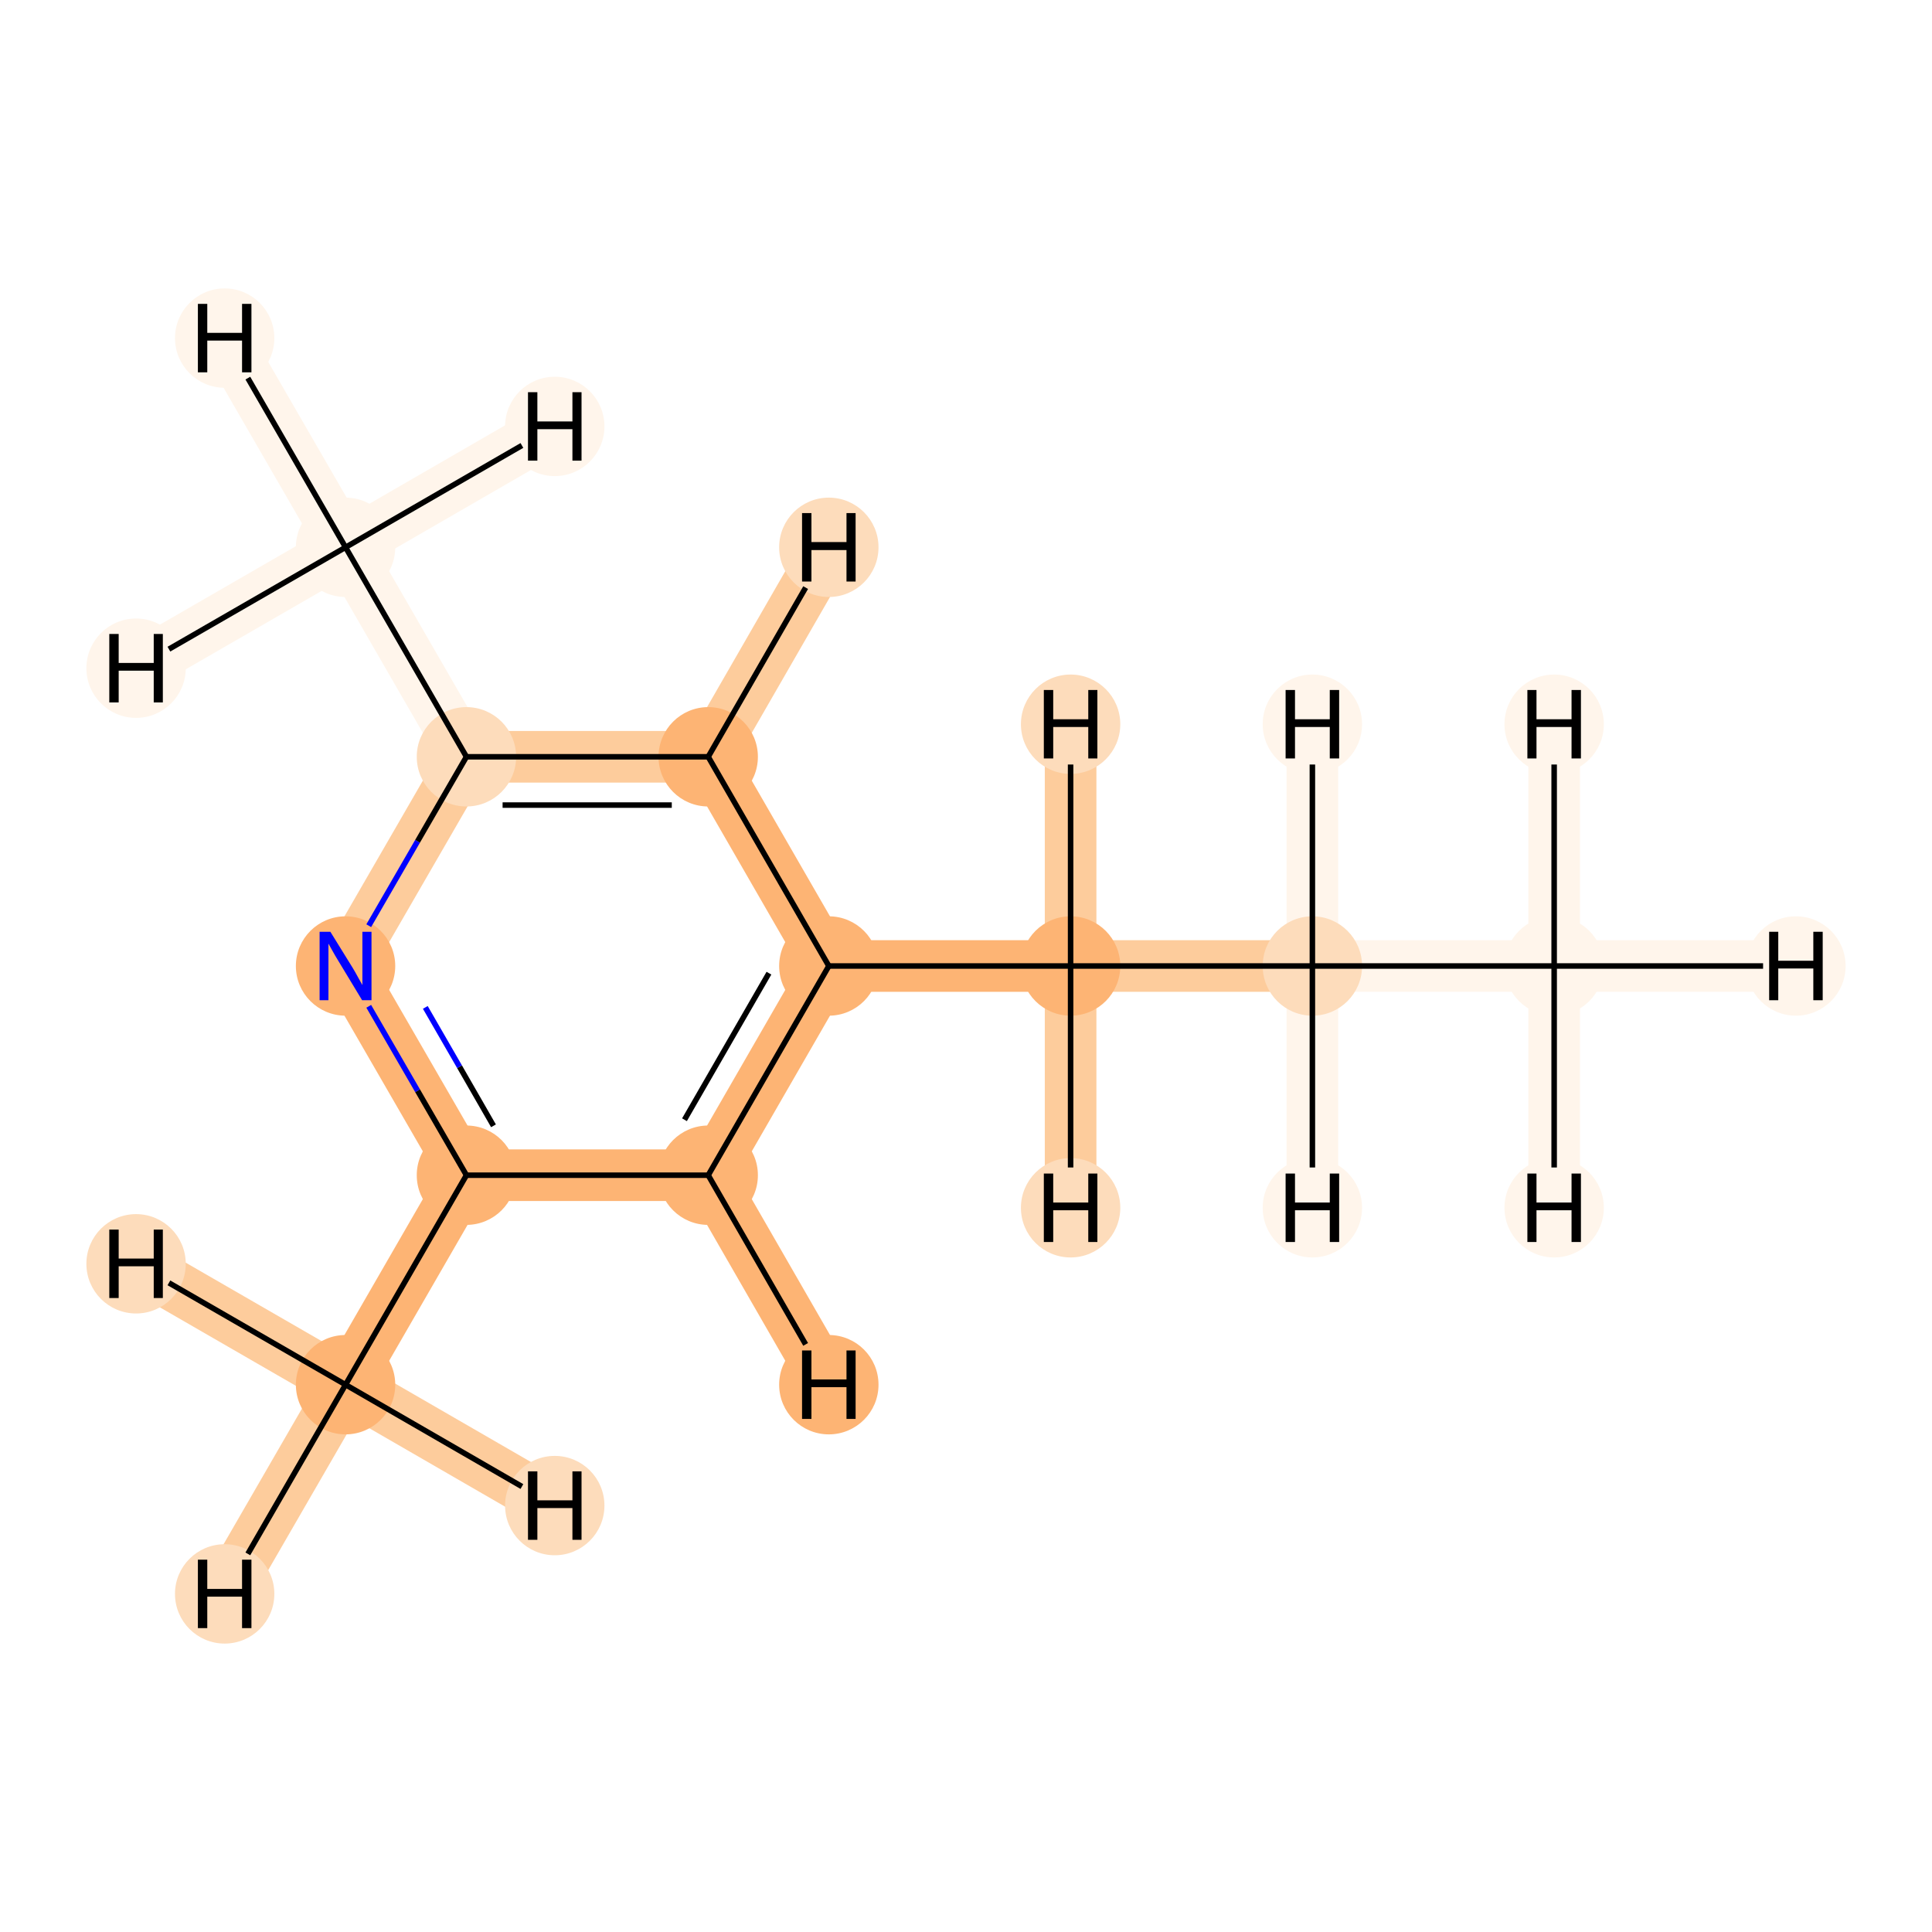 <?xml version='1.0' encoding='iso-8859-1'?>
<svg version='1.1' baseProfile='full'
              xmlns='http://www.w3.org/2000/svg'
                      xmlns:rdkit='http://www.rdkit.org/xml'
                      xmlns:xlink='http://www.w3.org/1999/xlink'
                  xml:space='preserve'
width='700px' height='700px' viewBox='0 0 700 700'>
<!-- END OF HEADER -->
<rect style='opacity:1.0;fill:#FFFFFF;stroke:none' width='700.0' height='700.0' x='0.0' y='0.0'> </rect>
<path d='M 563.1,350.0 L 475.5,350.0' style='fill:none;fill-rule:evenodd;stroke:#FFF5EB;stroke-width:18.7px;stroke-linecap:butt;stroke-linejoin:miter;stroke-opacity:1' />
<path d='M 563.1,350.0 L 650.7,350.0' style='fill:none;fill-rule:evenodd;stroke:#FFF5EB;stroke-width:18.7px;stroke-linecap:butt;stroke-linejoin:miter;stroke-opacity:1' />
<path d='M 563.1,350.0 L 563.1,437.6' style='fill:none;fill-rule:evenodd;stroke:#FFF5EB;stroke-width:18.7px;stroke-linecap:butt;stroke-linejoin:miter;stroke-opacity:1' />
<path d='M 563.1,350.0 L 563.1,262.4' style='fill:none;fill-rule:evenodd;stroke:#FFF5EB;stroke-width:18.7px;stroke-linecap:butt;stroke-linejoin:miter;stroke-opacity:1' />
<path d='M 475.5,350.0 L 387.9,350.0' style='fill:none;fill-rule:evenodd;stroke:#FDCC9C;stroke-width:18.7px;stroke-linecap:butt;stroke-linejoin:miter;stroke-opacity:1' />
<path d='M 475.5,350.0 L 475.5,437.6' style='fill:none;fill-rule:evenodd;stroke:#FFF5EB;stroke-width:18.7px;stroke-linecap:butt;stroke-linejoin:miter;stroke-opacity:1' />
<path d='M 475.5,350.0 L 475.5,262.4' style='fill:none;fill-rule:evenodd;stroke:#FFF5EB;stroke-width:18.7px;stroke-linecap:butt;stroke-linejoin:miter;stroke-opacity:1' />
<path d='M 387.9,350.0 L 300.3,350.0' style='fill:none;fill-rule:evenodd;stroke:#FDB474;stroke-width:18.7px;stroke-linecap:butt;stroke-linejoin:miter;stroke-opacity:1' />
<path d='M 387.9,350.0 L 387.9,437.6' style='fill:none;fill-rule:evenodd;stroke:#FDCC9C;stroke-width:18.7px;stroke-linecap:butt;stroke-linejoin:miter;stroke-opacity:1' />
<path d='M 387.9,350.0 L 387.9,262.4' style='fill:none;fill-rule:evenodd;stroke:#FDCC9C;stroke-width:18.7px;stroke-linecap:butt;stroke-linejoin:miter;stroke-opacity:1' />
<path d='M 300.3,350.0 L 256.6,425.8' style='fill:none;fill-rule:evenodd;stroke:#FDB474;stroke-width:18.7px;stroke-linecap:butt;stroke-linejoin:miter;stroke-opacity:1' />
<path d='M 300.3,350.0 L 256.6,274.2' style='fill:none;fill-rule:evenodd;stroke:#FDB474;stroke-width:18.7px;stroke-linecap:butt;stroke-linejoin:miter;stroke-opacity:1' />
<path d='M 256.6,425.8 L 169.0,425.8' style='fill:none;fill-rule:evenodd;stroke:#FDB474;stroke-width:18.7px;stroke-linecap:butt;stroke-linejoin:miter;stroke-opacity:1' />
<path d='M 256.6,425.8 L 300.3,501.7' style='fill:none;fill-rule:evenodd;stroke:#FDB474;stroke-width:18.7px;stroke-linecap:butt;stroke-linejoin:miter;stroke-opacity:1' />
<path d='M 169.0,425.8 L 125.2,501.7' style='fill:none;fill-rule:evenodd;stroke:#FDB474;stroke-width:18.7px;stroke-linecap:butt;stroke-linejoin:miter;stroke-opacity:1' />
<path d='M 169.0,425.8 L 125.2,350.0' style='fill:none;fill-rule:evenodd;stroke:#FDB474;stroke-width:18.7px;stroke-linecap:butt;stroke-linejoin:miter;stroke-opacity:1' />
<path d='M 125.2,501.7 L 81.4,577.5' style='fill:none;fill-rule:evenodd;stroke:#FDCC9C;stroke-width:18.7px;stroke-linecap:butt;stroke-linejoin:miter;stroke-opacity:1' />
<path d='M 125.2,501.7 L 49.3,457.9' style='fill:none;fill-rule:evenodd;stroke:#FDCC9C;stroke-width:18.7px;stroke-linecap:butt;stroke-linejoin:miter;stroke-opacity:1' />
<path d='M 125.2,501.7 L 201.0,545.5' style='fill:none;fill-rule:evenodd;stroke:#FDCC9C;stroke-width:18.7px;stroke-linecap:butt;stroke-linejoin:miter;stroke-opacity:1' />
<path d='M 125.2,350.0 L 169.0,274.2' style='fill:none;fill-rule:evenodd;stroke:#FDCC9C;stroke-width:18.7px;stroke-linecap:butt;stroke-linejoin:miter;stroke-opacity:1' />
<path d='M 169.0,274.2 L 256.6,274.2' style='fill:none;fill-rule:evenodd;stroke:#FDCC9C;stroke-width:18.7px;stroke-linecap:butt;stroke-linejoin:miter;stroke-opacity:1' />
<path d='M 169.0,274.2 L 125.2,198.3' style='fill:none;fill-rule:evenodd;stroke:#FFF5EB;stroke-width:18.7px;stroke-linecap:butt;stroke-linejoin:miter;stroke-opacity:1' />
<path d='M 256.6,274.2 L 300.3,198.3' style='fill:none;fill-rule:evenodd;stroke:#FDCC9C;stroke-width:18.7px;stroke-linecap:butt;stroke-linejoin:miter;stroke-opacity:1' />
<path d='M 125.2,198.3 L 81.4,122.5' style='fill:none;fill-rule:evenodd;stroke:#FFF5EB;stroke-width:18.7px;stroke-linecap:butt;stroke-linejoin:miter;stroke-opacity:1' />
<path d='M 125.2,198.3 L 201.0,154.5' style='fill:none;fill-rule:evenodd;stroke:#FFF5EB;stroke-width:18.7px;stroke-linecap:butt;stroke-linejoin:miter;stroke-opacity:1' />
<path d='M 125.2,198.3 L 49.3,242.1' style='fill:none;fill-rule:evenodd;stroke:#FFF5EB;stroke-width:18.7px;stroke-linecap:butt;stroke-linejoin:miter;stroke-opacity:1' />
<ellipse cx='563.1' cy='350.0' rx='17.5' ry='17.5'  style='fill:#FFF5EB;fill-rule:evenodd;stroke:#FFF5EB;stroke-width:1.0px;stroke-linecap:butt;stroke-linejoin:miter;stroke-opacity:1' />
<ellipse cx='475.5' cy='350.0' rx='17.5' ry='17.5'  style='fill:#FDDCBB;fill-rule:evenodd;stroke:#FDDCBB;stroke-width:1.0px;stroke-linecap:butt;stroke-linejoin:miter;stroke-opacity:1' />
<ellipse cx='387.9' cy='350.0' rx='17.5' ry='17.5'  style='fill:#FDB474;fill-rule:evenodd;stroke:#FDB474;stroke-width:1.0px;stroke-linecap:butt;stroke-linejoin:miter;stroke-opacity:1' />
<ellipse cx='300.3' cy='350.0' rx='17.5' ry='17.5'  style='fill:#FDB474;fill-rule:evenodd;stroke:#FDB474;stroke-width:1.0px;stroke-linecap:butt;stroke-linejoin:miter;stroke-opacity:1' />
<ellipse cx='256.6' cy='425.8' rx='17.5' ry='17.5'  style='fill:#FDB474;fill-rule:evenodd;stroke:#FDB474;stroke-width:1.0px;stroke-linecap:butt;stroke-linejoin:miter;stroke-opacity:1' />
<ellipse cx='169.0' cy='425.8' rx='17.5' ry='17.5'  style='fill:#FDB474;fill-rule:evenodd;stroke:#FDB474;stroke-width:1.0px;stroke-linecap:butt;stroke-linejoin:miter;stroke-opacity:1' />
<ellipse cx='125.2' cy='501.7' rx='17.5' ry='17.5'  style='fill:#FDB474;fill-rule:evenodd;stroke:#FDB474;stroke-width:1.0px;stroke-linecap:butt;stroke-linejoin:miter;stroke-opacity:1' />
<ellipse cx='125.2' cy='350.0' rx='17.5' ry='17.5'  style='fill:#FDB474;fill-rule:evenodd;stroke:#FDB474;stroke-width:1.0px;stroke-linecap:butt;stroke-linejoin:miter;stroke-opacity:1' />
<ellipse cx='169.0' cy='274.2' rx='17.5' ry='17.5'  style='fill:#FDDCBB;fill-rule:evenodd;stroke:#FDDCBB;stroke-width:1.0px;stroke-linecap:butt;stroke-linejoin:miter;stroke-opacity:1' />
<ellipse cx='256.6' cy='274.2' rx='17.5' ry='17.5'  style='fill:#FDB474;fill-rule:evenodd;stroke:#FDB474;stroke-width:1.0px;stroke-linecap:butt;stroke-linejoin:miter;stroke-opacity:1' />
<ellipse cx='125.2' cy='198.3' rx='17.5' ry='17.5'  style='fill:#FFF5EB;fill-rule:evenodd;stroke:#FFF5EB;stroke-width:1.0px;stroke-linecap:butt;stroke-linejoin:miter;stroke-opacity:1' />
<ellipse cx='650.7' cy='350.0' rx='17.5' ry='17.5'  style='fill:#FFF5EB;fill-rule:evenodd;stroke:#FFF5EB;stroke-width:1.0px;stroke-linecap:butt;stroke-linejoin:miter;stroke-opacity:1' />
<ellipse cx='563.1' cy='437.6' rx='17.5' ry='17.5'  style='fill:#FFF5EB;fill-rule:evenodd;stroke:#FFF5EB;stroke-width:1.0px;stroke-linecap:butt;stroke-linejoin:miter;stroke-opacity:1' />
<ellipse cx='563.1' cy='262.4' rx='17.5' ry='17.5'  style='fill:#FFF5EB;fill-rule:evenodd;stroke:#FFF5EB;stroke-width:1.0px;stroke-linecap:butt;stroke-linejoin:miter;stroke-opacity:1' />
<ellipse cx='475.5' cy='437.6' rx='17.5' ry='17.5'  style='fill:#FFF5EB;fill-rule:evenodd;stroke:#FFF5EB;stroke-width:1.0px;stroke-linecap:butt;stroke-linejoin:miter;stroke-opacity:1' />
<ellipse cx='475.5' cy='262.4' rx='17.5' ry='17.5'  style='fill:#FFF5EB;fill-rule:evenodd;stroke:#FFF5EB;stroke-width:1.0px;stroke-linecap:butt;stroke-linejoin:miter;stroke-opacity:1' />
<ellipse cx='387.9' cy='437.6' rx='17.5' ry='17.5'  style='fill:#FDDCBB;fill-rule:evenodd;stroke:#FDDCBB;stroke-width:1.0px;stroke-linecap:butt;stroke-linejoin:miter;stroke-opacity:1' />
<ellipse cx='387.9' cy='262.4' rx='17.5' ry='17.5'  style='fill:#FDDCBB;fill-rule:evenodd;stroke:#FDDCBB;stroke-width:1.0px;stroke-linecap:butt;stroke-linejoin:miter;stroke-opacity:1' />
<ellipse cx='300.3' cy='501.7' rx='17.5' ry='17.5'  style='fill:#FDB474;fill-rule:evenodd;stroke:#FDB474;stroke-width:1.0px;stroke-linecap:butt;stroke-linejoin:miter;stroke-opacity:1' />
<ellipse cx='81.4' cy='577.5' rx='17.5' ry='17.5'  style='fill:#FDDCBB;fill-rule:evenodd;stroke:#FDDCBB;stroke-width:1.0px;stroke-linecap:butt;stroke-linejoin:miter;stroke-opacity:1' />
<ellipse cx='49.3' cy='457.9' rx='17.5' ry='17.5'  style='fill:#FDDCBB;fill-rule:evenodd;stroke:#FDDCBB;stroke-width:1.0px;stroke-linecap:butt;stroke-linejoin:miter;stroke-opacity:1' />
<ellipse cx='201.0' cy='545.5' rx='17.5' ry='17.5'  style='fill:#FDDCBB;fill-rule:evenodd;stroke:#FDDCBB;stroke-width:1.0px;stroke-linecap:butt;stroke-linejoin:miter;stroke-opacity:1' />
<ellipse cx='300.3' cy='198.3' rx='17.5' ry='17.5'  style='fill:#FDDCBB;fill-rule:evenodd;stroke:#FDDCBB;stroke-width:1.0px;stroke-linecap:butt;stroke-linejoin:miter;stroke-opacity:1' />
<ellipse cx='81.4' cy='122.5' rx='17.5' ry='17.5'  style='fill:#FFF5EB;fill-rule:evenodd;stroke:#FFF5EB;stroke-width:1.0px;stroke-linecap:butt;stroke-linejoin:miter;stroke-opacity:1' />
<ellipse cx='201.0' cy='154.5' rx='17.5' ry='17.5'  style='fill:#FFF5EB;fill-rule:evenodd;stroke:#FFF5EB;stroke-width:1.0px;stroke-linecap:butt;stroke-linejoin:miter;stroke-opacity:1' />
<ellipse cx='49.3' cy='242.1' rx='17.5' ry='17.5'  style='fill:#FFF5EB;fill-rule:evenodd;stroke:#FFF5EB;stroke-width:1.0px;stroke-linecap:butt;stroke-linejoin:miter;stroke-opacity:1' />
<path class='bond-0 atom-0 atom-1' d='M 563.1,350.0 L 475.5,350.0' style='fill:none;fill-rule:evenodd;stroke:#000000;stroke-width:2.0px;stroke-linecap:butt;stroke-linejoin:miter;stroke-opacity:1' />
<path class='bond-11 atom-0 atom-11' d='M 563.1,350.0 L 638.8,350.0' style='fill:none;fill-rule:evenodd;stroke:#000000;stroke-width:2.0px;stroke-linecap:butt;stroke-linejoin:miter;stroke-opacity:1' />
<path class='bond-12 atom-0 atom-12' d='M 563.1,350.0 L 563.1,423.0' style='fill:none;fill-rule:evenodd;stroke:#000000;stroke-width:2.0px;stroke-linecap:butt;stroke-linejoin:miter;stroke-opacity:1' />
<path class='bond-13 atom-0 atom-13' d='M 563.1,350.0 L 563.1,277.0' style='fill:none;fill-rule:evenodd;stroke:#000000;stroke-width:2.0px;stroke-linecap:butt;stroke-linejoin:miter;stroke-opacity:1' />
<path class='bond-1 atom-1 atom-2' d='M 475.5,350.0 L 387.9,350.0' style='fill:none;fill-rule:evenodd;stroke:#000000;stroke-width:2.0px;stroke-linecap:butt;stroke-linejoin:miter;stroke-opacity:1' />
<path class='bond-14 atom-1 atom-14' d='M 475.5,350.0 L 475.5,423.0' style='fill:none;fill-rule:evenodd;stroke:#000000;stroke-width:2.0px;stroke-linecap:butt;stroke-linejoin:miter;stroke-opacity:1' />
<path class='bond-15 atom-1 atom-15' d='M 475.5,350.0 L 475.5,277.0' style='fill:none;fill-rule:evenodd;stroke:#000000;stroke-width:2.0px;stroke-linecap:butt;stroke-linejoin:miter;stroke-opacity:1' />
<path class='bond-2 atom-2 atom-3' d='M 387.9,350.0 L 300.3,350.0' style='fill:none;fill-rule:evenodd;stroke:#000000;stroke-width:2.0px;stroke-linecap:butt;stroke-linejoin:miter;stroke-opacity:1' />
<path class='bond-16 atom-2 atom-16' d='M 387.9,350.0 L 387.9,423.0' style='fill:none;fill-rule:evenodd;stroke:#000000;stroke-width:2.0px;stroke-linecap:butt;stroke-linejoin:miter;stroke-opacity:1' />
<path class='bond-17 atom-2 atom-17' d='M 387.9,350.0 L 387.9,277.0' style='fill:none;fill-rule:evenodd;stroke:#000000;stroke-width:2.0px;stroke-linecap:butt;stroke-linejoin:miter;stroke-opacity:1' />
<path class='bond-3 atom-3 atom-4' d='M 300.3,350.0 L 256.6,425.8' style='fill:none;fill-rule:evenodd;stroke:#000000;stroke-width:2.0px;stroke-linecap:butt;stroke-linejoin:miter;stroke-opacity:1' />
<path class='bond-3 atom-3 atom-4' d='M 278.6,352.6 L 248.0,405.7' style='fill:none;fill-rule:evenodd;stroke:#000000;stroke-width:2.0px;stroke-linecap:butt;stroke-linejoin:miter;stroke-opacity:1' />
<path class='bond-10 atom-9 atom-3' d='M 256.6,274.2 L 300.3,350.0' style='fill:none;fill-rule:evenodd;stroke:#000000;stroke-width:2.0px;stroke-linecap:butt;stroke-linejoin:miter;stroke-opacity:1' />
<path class='bond-4 atom-4 atom-5' d='M 256.6,425.8 L 169.0,425.8' style='fill:none;fill-rule:evenodd;stroke:#000000;stroke-width:2.0px;stroke-linecap:butt;stroke-linejoin:miter;stroke-opacity:1' />
<path class='bond-18 atom-4 atom-18' d='M 256.6,425.8 L 291.9,487.1' style='fill:none;fill-rule:evenodd;stroke:#000000;stroke-width:2.0px;stroke-linecap:butt;stroke-linejoin:miter;stroke-opacity:1' />
<path class='bond-5 atom-5 atom-6' d='M 169.0,425.8 L 125.2,501.7' style='fill:none;fill-rule:evenodd;stroke:#000000;stroke-width:2.0px;stroke-linecap:butt;stroke-linejoin:miter;stroke-opacity:1' />
<path class='bond-6 atom-5 atom-7' d='M 169.0,425.8 L 151.3,395.2' style='fill:none;fill-rule:evenodd;stroke:#000000;stroke-width:2.0px;stroke-linecap:butt;stroke-linejoin:miter;stroke-opacity:1' />
<path class='bond-6 atom-5 atom-7' d='M 151.3,395.2 L 133.6,364.6' style='fill:none;fill-rule:evenodd;stroke:#0000FF;stroke-width:2.0px;stroke-linecap:butt;stroke-linejoin:miter;stroke-opacity:1' />
<path class='bond-6 atom-5 atom-7' d='M 178.8,407.9 L 166.5,386.5' style='fill:none;fill-rule:evenodd;stroke:#000000;stroke-width:2.0px;stroke-linecap:butt;stroke-linejoin:miter;stroke-opacity:1' />
<path class='bond-6 atom-5 atom-7' d='M 166.5,386.5 L 154.1,365.0' style='fill:none;fill-rule:evenodd;stroke:#0000FF;stroke-width:2.0px;stroke-linecap:butt;stroke-linejoin:miter;stroke-opacity:1' />
<path class='bond-19 atom-6 atom-19' d='M 125.2,501.7 L 89.8,563.0' style='fill:none;fill-rule:evenodd;stroke:#000000;stroke-width:2.0px;stroke-linecap:butt;stroke-linejoin:miter;stroke-opacity:1' />
<path class='bond-20 atom-6 atom-20' d='M 125.2,501.7 L 61.2,464.8' style='fill:none;fill-rule:evenodd;stroke:#000000;stroke-width:2.0px;stroke-linecap:butt;stroke-linejoin:miter;stroke-opacity:1' />
<path class='bond-21 atom-6 atom-21' d='M 125.2,501.7 L 189.1,538.6' style='fill:none;fill-rule:evenodd;stroke:#000000;stroke-width:2.0px;stroke-linecap:butt;stroke-linejoin:miter;stroke-opacity:1' />
<path class='bond-7 atom-7 atom-8' d='M 133.6,335.4 L 151.3,304.8' style='fill:none;fill-rule:evenodd;stroke:#0000FF;stroke-width:2.0px;stroke-linecap:butt;stroke-linejoin:miter;stroke-opacity:1' />
<path class='bond-7 atom-7 atom-8' d='M 151.3,304.8 L 169.0,274.2' style='fill:none;fill-rule:evenodd;stroke:#000000;stroke-width:2.0px;stroke-linecap:butt;stroke-linejoin:miter;stroke-opacity:1' />
<path class='bond-8 atom-8 atom-9' d='M 169.0,274.2 L 256.6,274.2' style='fill:none;fill-rule:evenodd;stroke:#000000;stroke-width:2.0px;stroke-linecap:butt;stroke-linejoin:miter;stroke-opacity:1' />
<path class='bond-8 atom-8 atom-9' d='M 182.1,291.7 L 243.4,291.7' style='fill:none;fill-rule:evenodd;stroke:#000000;stroke-width:2.0px;stroke-linecap:butt;stroke-linejoin:miter;stroke-opacity:1' />
<path class='bond-9 atom-8 atom-10' d='M 169.0,274.2 L 125.2,198.3' style='fill:none;fill-rule:evenodd;stroke:#000000;stroke-width:2.0px;stroke-linecap:butt;stroke-linejoin:miter;stroke-opacity:1' />
<path class='bond-22 atom-9 atom-22' d='M 256.6,274.2 L 291.9,212.9' style='fill:none;fill-rule:evenodd;stroke:#000000;stroke-width:2.0px;stroke-linecap:butt;stroke-linejoin:miter;stroke-opacity:1' />
<path class='bond-23 atom-10 atom-23' d='M 125.2,198.3 L 89.8,137.0' style='fill:none;fill-rule:evenodd;stroke:#000000;stroke-width:2.0px;stroke-linecap:butt;stroke-linejoin:miter;stroke-opacity:1' />
<path class='bond-24 atom-10 atom-24' d='M 125.2,198.3 L 189.1,161.4' style='fill:none;fill-rule:evenodd;stroke:#000000;stroke-width:2.0px;stroke-linecap:butt;stroke-linejoin:miter;stroke-opacity:1' />
<path class='bond-25 atom-10 atom-25' d='M 125.2,198.3 L 61.2,235.2' style='fill:none;fill-rule:evenodd;stroke:#000000;stroke-width:2.0px;stroke-linecap:butt;stroke-linejoin:miter;stroke-opacity:1' />
<path  class='atom-7' d='M 119.7 337.6
L 127.8 350.7
Q 128.6 352.0, 129.9 354.4
Q 131.2 356.7, 131.3 356.9
L 131.3 337.6
L 134.6 337.6
L 134.6 362.4
L 131.2 362.4
L 122.5 348.0
Q 121.5 346.4, 120.4 344.4
Q 119.3 342.5, 119.0 341.9
L 119.0 362.4
L 115.8 362.4
L 115.8 337.6
L 119.7 337.6
' fill='#0000FF'/>
<path  class='atom-11' d='M 641.0 337.6
L 644.3 337.6
L 644.3 348.1
L 657.0 348.1
L 657.0 337.6
L 660.4 337.6
L 660.4 362.4
L 657.0 362.4
L 657.0 350.9
L 644.3 350.9
L 644.3 362.4
L 641.0 362.4
L 641.0 337.6
' fill='#000000'/>
<path  class='atom-12' d='M 553.4 425.2
L 556.7 425.2
L 556.7 435.7
L 569.4 435.7
L 569.4 425.2
L 572.8 425.2
L 572.8 450.0
L 569.4 450.0
L 569.4 438.5
L 556.7 438.5
L 556.7 450.0
L 553.4 450.0
L 553.4 425.2
' fill='#000000'/>
<path  class='atom-13' d='M 553.4 250.0
L 556.7 250.0
L 556.7 260.6
L 569.4 260.6
L 569.4 250.0
L 572.8 250.0
L 572.8 274.8
L 569.4 274.8
L 569.4 263.4
L 556.7 263.4
L 556.7 274.8
L 553.4 274.8
L 553.4 250.0
' fill='#000000'/>
<path  class='atom-14' d='M 465.8 425.2
L 469.2 425.2
L 469.2 435.7
L 481.8 435.7
L 481.8 425.2
L 485.2 425.2
L 485.2 450.0
L 481.8 450.0
L 481.8 438.5
L 469.2 438.5
L 469.2 450.0
L 465.8 450.0
L 465.8 425.2
' fill='#000000'/>
<path  class='atom-15' d='M 465.8 250.0
L 469.2 250.0
L 469.2 260.6
L 481.8 260.6
L 481.8 250.0
L 485.2 250.0
L 485.2 274.8
L 481.8 274.8
L 481.8 263.4
L 469.2 263.4
L 469.2 274.8
L 465.8 274.8
L 465.8 250.0
' fill='#000000'/>
<path  class='atom-16' d='M 378.2 425.2
L 381.6 425.2
L 381.6 435.7
L 394.3 435.7
L 394.3 425.2
L 397.6 425.2
L 397.6 450.0
L 394.3 450.0
L 394.3 438.5
L 381.6 438.5
L 381.6 450.0
L 378.2 450.0
L 378.2 425.2
' fill='#000000'/>
<path  class='atom-17' d='M 378.2 250.0
L 381.6 250.0
L 381.6 260.6
L 394.3 260.6
L 394.3 250.0
L 397.6 250.0
L 397.6 274.8
L 394.3 274.8
L 394.3 263.4
L 381.6 263.4
L 381.6 274.8
L 378.2 274.8
L 378.2 250.0
' fill='#000000'/>
<path  class='atom-18' d='M 290.6 489.3
L 294.0 489.3
L 294.0 499.8
L 306.7 499.8
L 306.7 489.3
L 310.0 489.3
L 310.0 514.1
L 306.7 514.1
L 306.7 502.6
L 294.0 502.6
L 294.0 514.1
L 290.6 514.1
L 290.6 489.3
' fill='#000000'/>
<path  class='atom-19' d='M 71.7 565.1
L 75.1 565.1
L 75.1 575.7
L 87.7 575.7
L 87.7 565.1
L 91.1 565.1
L 91.1 589.9
L 87.7 589.9
L 87.7 578.5
L 75.1 578.5
L 75.1 589.9
L 71.7 589.9
L 71.7 565.1
' fill='#000000'/>
<path  class='atom-20' d='M 39.6 445.5
L 43.0 445.5
L 43.0 456.0
L 55.7 456.0
L 55.7 445.5
L 59.0 445.5
L 59.0 470.3
L 55.7 470.3
L 55.7 458.8
L 43.0 458.8
L 43.0 470.3
L 39.6 470.3
L 39.6 445.5
' fill='#000000'/>
<path  class='atom-21' d='M 191.3 533.1
L 194.7 533.1
L 194.7 543.6
L 207.4 543.6
L 207.4 533.1
L 210.7 533.1
L 210.7 557.9
L 207.4 557.9
L 207.4 546.4
L 194.7 546.4
L 194.7 557.9
L 191.3 557.9
L 191.3 533.1
' fill='#000000'/>
<path  class='atom-22' d='M 290.6 185.9
L 294.0 185.9
L 294.0 196.4
L 306.7 196.4
L 306.7 185.9
L 310.0 185.9
L 310.0 210.7
L 306.7 210.7
L 306.7 199.3
L 294.0 199.3
L 294.0 210.7
L 290.6 210.7
L 290.6 185.9
' fill='#000000'/>
<path  class='atom-23' d='M 71.7 110.1
L 75.1 110.1
L 75.1 120.6
L 87.7 120.6
L 87.7 110.1
L 91.1 110.1
L 91.1 134.9
L 87.7 134.9
L 87.7 123.4
L 75.1 123.4
L 75.1 134.9
L 71.7 134.9
L 71.7 110.1
' fill='#000000'/>
<path  class='atom-24' d='M 191.3 142.1
L 194.7 142.1
L 194.7 152.7
L 207.4 152.7
L 207.4 142.1
L 210.7 142.1
L 210.7 166.9
L 207.4 166.9
L 207.4 155.5
L 194.7 155.5
L 194.7 166.9
L 191.3 166.9
L 191.3 142.1
' fill='#000000'/>
<path  class='atom-25' d='M 39.6 229.7
L 43.0 229.7
L 43.0 240.2
L 55.7 240.2
L 55.7 229.7
L 59.0 229.7
L 59.0 254.5
L 55.7 254.5
L 55.7 243.0
L 43.0 243.0
L 43.0 254.5
L 39.6 254.5
L 39.6 229.7
' fill='#000000'/>
</svg>
